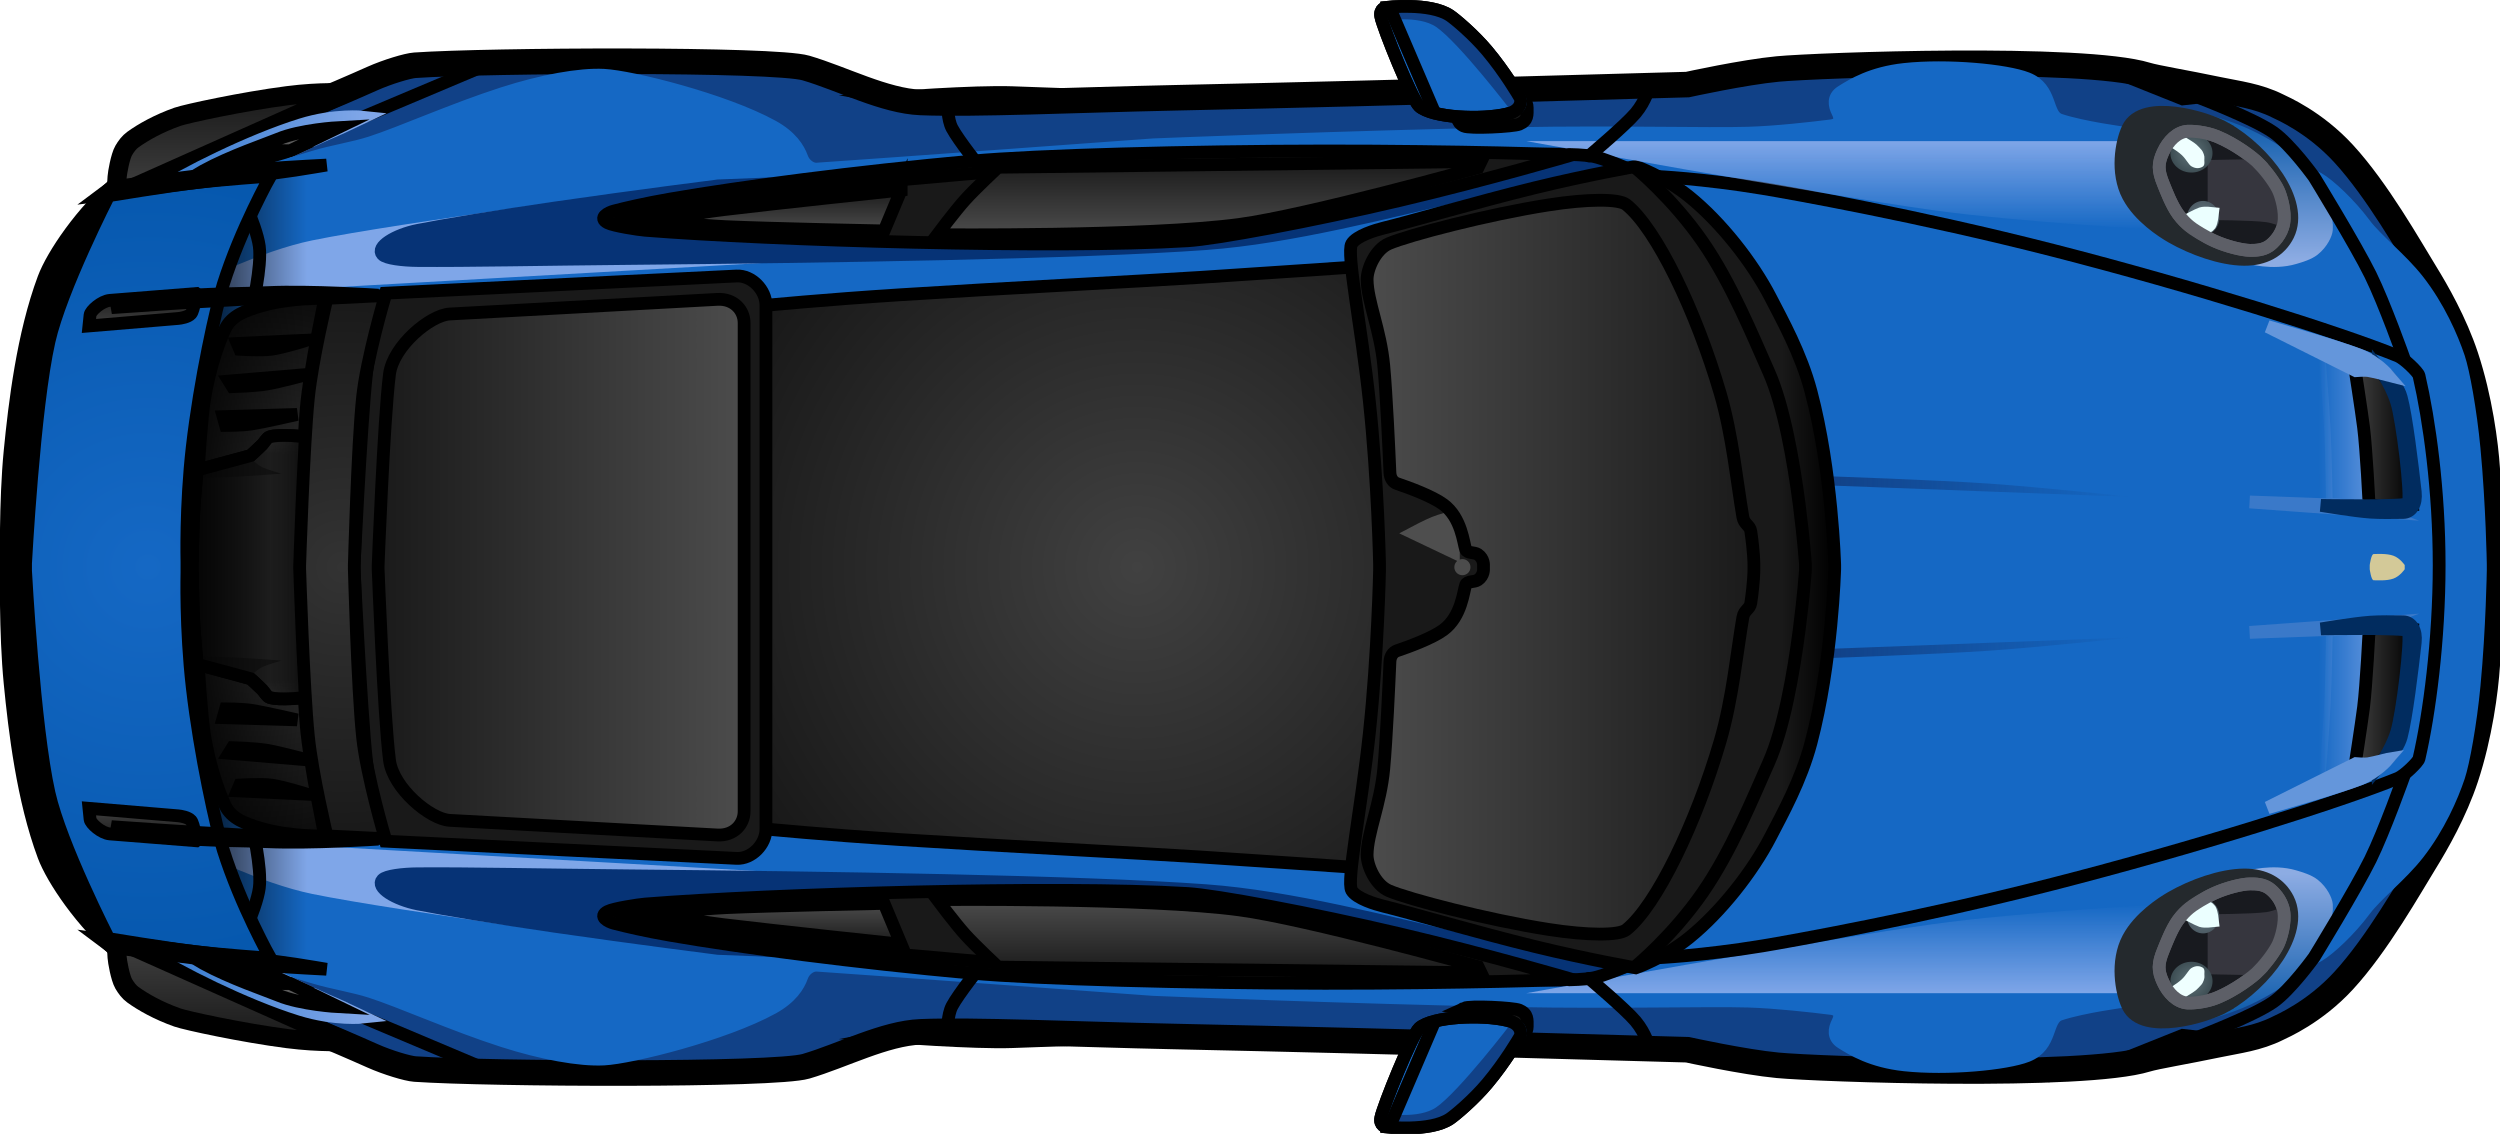 <svg version="1.1" xmlns="http://www.w3.org/2000/svg" xmlns:xlink="http://www.w3.org/1999/xlink" width="97.834" height="44.371" viewBox="0,0,97.834,44.371"><defs><linearGradient x1="200.074" y1="194.546" x2="200.074" y2="198.568" gradientUnits="userSpaceOnUse" id="color-1"><stop offset="0" stop-color="#414141"/><stop offset="1" stop-color="#191919"/></linearGradient><linearGradient x1="200.074" y1="165.454" x2="200.074" y2="161.432" gradientUnits="userSpaceOnUse" id="color-2"><stop offset="0" stop-color="#414141"/><stop offset="1" stop-color="#191919"/></linearGradient><linearGradient x1="230.78" y1="198.018" x2="230.78" y2="198.576" gradientUnits="userSpaceOnUse" id="color-3"><stop offset="0" stop-color="#414141"/><stop offset="1" stop-color="#191919"/></linearGradient><linearGradient x1="230.78" y1="161.424" x2="230.78" y2="161.982" gradientUnits="userSpaceOnUse" id="color-4"><stop offset="0" stop-color="#191919"/><stop offset="1" stop-color="#414141"/></linearGradient><linearGradient x1="205.255" y1="166.243" x2="193.955" y2="166.243" gradientUnits="userSpaceOnUse" id="color-5"><stop offset="0" stop-color="#7fa6e8"/><stop offset="1" stop-color="#1568c4"/></linearGradient><linearGradient x1="205.255" y1="166.243" x2="193.955" y2="166.243" gradientUnits="userSpaceOnUse" id="color-6"><stop offset="0" stop-color="#7fa6e8"/><stop offset="1" stop-color="#1568c4"/></linearGradient><linearGradient x1="201.669" y1="164.84" x2="198.744" y2="164.84" gradientUnits="userSpaceOnUse" id="color-7"><stop offset="0" stop-color="#ff0000"/><stop offset="1" stop-color="#730000"/></linearGradient><linearGradient x1="284.806" y1="174.684" x2="281.779" y2="174.684" gradientUnits="userSpaceOnUse" id="color-8"><stop offset="0" stop-color="#7fa6e8"/><stop offset="1" stop-color="#7fa6e8" stop-opacity="0"/></linearGradient><linearGradient x1="284.806" y1="174.684" x2="281.779" y2="174.684" gradientUnits="userSpaceOnUse" id="color-9"><stop offset="0" stop-color="#7fa6e8"/><stop offset="1" stop-color="#7fa6e8" stop-opacity="0"/></linearGradient><radialGradient cx="201.18" cy="180" r="10.518" gradientUnits="userSpaceOnUse" id="color-10"><stop offset="0" stop-color="#3f3f3f"/><stop offset="1" stop-color="#0d0d0d"/></radialGradient><linearGradient x1="203.833" y1="180" x2="198.561" y2="180" gradientUnits="userSpaceOnUse" id="color-11"><stop offset="0" stop-color="#323232"/><stop offset="1" stop-color="#191919"/></linearGradient><linearGradient x1="274.525" y1="176.849" x2="262.547" y2="176.849" gradientUnits="userSpaceOnUse" id="color-12"><stop offset="0" stop-color="#114187" stop-opacity="0"/><stop offset="1" stop-color="#114187"/></linearGradient><linearGradient x1="274.525" y1="183.151" x2="262.547" y2="183.151" gradientUnits="userSpaceOnUse" id="color-13"><stop offset="0" stop-color="#114187" stop-opacity="0"/><stop offset="1" stop-color="#114187"/></linearGradient><linearGradient x1="202.666" y1="174.24" x2="199.769" y2="174.24" gradientUnits="userSpaceOnUse" id="color-14"><stop offset="0" stop-color="#404040"/><stop offset="1" stop-color="#272727"/></linearGradient><linearGradient x1="205.255" y1="193.757" x2="193.955" y2="193.757" gradientUnits="userSpaceOnUse" id="color-15"><stop offset="0" stop-color="#7fa6e8"/><stop offset="1" stop-color="#1568c4"/></linearGradient><linearGradient x1="205.255" y1="193.757" x2="193.955" y2="193.757" gradientUnits="userSpaceOnUse" id="color-16"><stop offset="0" stop-color="#7fa6e8"/><stop offset="1" stop-color="#1568c4"/></linearGradient><linearGradient x1="203.057" y1="188.693" x2="200.323" y2="188.693" gradientUnits="userSpaceOnUse" id="color-17"><stop offset="0" stop-color="#404040"/><stop offset="1" stop-color="#272727"/></linearGradient><linearGradient x1="201.669" y1="195.16" x2="198.744" y2="195.16" gradientUnits="userSpaceOnUse" id="color-18"><stop offset="0" stop-color="#ff0000"/><stop offset="1" stop-color="#730000"/></linearGradient><radialGradient cx="235.536" cy="180" r="17.316" gradientUnits="userSpaceOnUse" id="color-19"><stop offset="0" stop-color="#414141"/><stop offset="1" stop-color="#191919"/></radialGradient><linearGradient x1="279.47" y1="197.593" x2="279.47" y2="191.997" gradientUnits="userSpaceOnUse" id="color-20"><stop offset="0" stop-color="#0d5bab"/><stop offset="1" stop-color="#8dace3"/></linearGradient><linearGradient x1="279.47" y1="197.593" x2="279.47" y2="191.997" gradientUnits="userSpaceOnUse" id="color-21"><stop offset="0" stop-color="#0d5bab"/><stop offset="1" stop-color="#8dace3"/></linearGradient><linearGradient x1="238.356" y1="195.874" x2="238.356" y2="193.004" gradientUnits="userSpaceOnUse" id="color-22"><stop offset="0" stop-color="#1a1a1a"/><stop offset="1" stop-color="#4c4c4c"/></linearGradient><linearGradient x1="221.468" y1="194.758" x2="221.468" y2="193.158" gradientUnits="userSpaceOnUse" id="color-23"><stop offset="0" stop-color="#1a1a1a"/><stop offset="1" stop-color="#4c4c4c"/></linearGradient><linearGradient x1="263.219" y1="196.673" x2="263.219" y2="193.201" gradientUnits="userSpaceOnUse" id="color-24"><stop offset="0" stop-color="#7fa6e8"/><stop offset="1" stop-color="#7fa6e8" stop-opacity="0"/></linearGradient><radialGradient cx="277.252" cy="193.661" r="0.634" gradientUnits="userSpaceOnUse" id="color-25"><stop offset="0" stop-color="#687a82"/><stop offset="1" stop-color="#4e5d66"/></radialGradient><radialGradient cx="276.798" cy="196.203" r="0.825" gradientUnits="userSpaceOnUse" id="color-26"><stop offset="0" stop-color="#61747a"/><stop offset="1" stop-color="#3c4c52"/></radialGradient><linearGradient x1="202.666" y1="185.76" x2="199.769" y2="185.76" gradientUnits="userSpaceOnUse" id="color-27"><stop offset="0" stop-color="#404040"/><stop offset="1" stop-color="#272727"/></linearGradient><linearGradient x1="203.057" y1="187.302" x2="199.997" y2="187.302" gradientUnits="userSpaceOnUse" id="color-28"><stop offset="0" stop-color="#404040"/><stop offset="1" stop-color="#272727"/></linearGradient><linearGradient x1="202.243" y1="184.393" x2="202.243" y2="185.137" gradientUnits="userSpaceOnUse" id="color-29"><stop offset="0" stop-color="#333333" stop-opacity="0"/><stop offset="1" stop-color="#333333"/></linearGradient><linearGradient x1="279.47" y1="168.004" x2="279.47" y2="162.407" gradientUnits="userSpaceOnUse" id="color-30"><stop offset="0" stop-color="#8dace3"/><stop offset="1" stop-color="#0d5bab"/></linearGradient><linearGradient x1="279.47" y1="168.004" x2="279.47" y2="162.407" gradientUnits="userSpaceOnUse" id="color-31"><stop offset="0" stop-color="#8dace3"/><stop offset="1" stop-color="#0d5bab"/></linearGradient><linearGradient x1="238.356" y1="166.996" x2="238.356" y2="164.126" gradientUnits="userSpaceOnUse" id="color-32"><stop offset="0" stop-color="#4c4c4c"/><stop offset="1" stop-color="#1a1a1a"/></linearGradient><linearGradient x1="221.468" y1="166.842" x2="221.468" y2="165.242" gradientUnits="userSpaceOnUse" id="color-33"><stop offset="0" stop-color="#4c4c4c"/><stop offset="1" stop-color="#1a1a1a"/></linearGradient><linearGradient x1="220.158" y1="180" x2="205.836" y2="180" gradientUnits="userSpaceOnUse" id="color-34"><stop offset="0" stop-color="#4c4c4c"/><stop offset="1" stop-color="#1a1a1a"/></linearGradient><linearGradient x1="262.78" y1="180" x2="260.78" y2="180" gradientUnits="userSpaceOnUse" id="color-35"><stop offset="0" stop-color="#000000"/><stop offset="1" stop-color="#000000" stop-opacity="0"/></linearGradient><linearGradient x1="263.219" y1="166.799" x2="263.219" y2="163.327" gradientUnits="userSpaceOnUse" id="color-36"><stop offset="0" stop-color="#7fa6e8" stop-opacity="0"/><stop offset="1" stop-color="#7fa6e8"/></linearGradient><radialGradient cx="277.252" cy="166.339" r="0.634" gradientUnits="userSpaceOnUse" id="color-37"><stop offset="0" stop-color="#687a82"/><stop offset="1" stop-color="#4e5d66"/></radialGradient><radialGradient cx="276.798" cy="163.797" r="0.825" gradientUnits="userSpaceOnUse" id="color-38"><stop offset="0" stop-color="#61747a"/><stop offset="1" stop-color="#3c4c52"/></radialGradient><linearGradient x1="203.057" y1="172.698" x2="199.997" y2="172.698" gradientUnits="userSpaceOnUse" id="color-39"><stop offset="0" stop-color="#404040"/><stop offset="1" stop-color="#272727"/></linearGradient><linearGradient x1="203.057" y1="171.307" x2="200.323" y2="171.307" gradientUnits="userSpaceOnUse" id="color-40"><stop offset="0" stop-color="#404040"/><stop offset="1" stop-color="#272727"/></linearGradient><linearGradient x1="202.243" y1="174.863" x2="202.243" y2="175.607" gradientUnits="userSpaceOnUse" id="color-41"><stop offset="0" stop-color="#333333"/><stop offset="1" stop-color="#333333" stop-opacity="0"/></linearGradient><linearGradient x1="203.565" y1="180" x2="201.56" y2="180" gradientUnits="userSpaceOnUse" id="color-42"><stop offset="0" stop-color="#000000"/><stop offset="1" stop-color="#000000" stop-opacity="0"/></linearGradient><linearGradient x1="285.444" y1="175.274" x2="283.166" y2="175.274" gradientUnits="userSpaceOnUse" id="color-43"><stop offset="0" stop-color="#000000"/><stop offset="1" stop-color="#414141"/></linearGradient><linearGradient x1="284.806" y1="185.316" x2="281.779" y2="185.316" gradientUnits="userSpaceOnUse" id="color-44"><stop offset="0" stop-color="#7fa6e8"/><stop offset="1" stop-color="#7fa6e8" stop-opacity="0"/></linearGradient><linearGradient x1="284.806" y1="185.316" x2="281.779" y2="185.316" gradientUnits="userSpaceOnUse" id="color-45"><stop offset="0" stop-color="#7fa6e8"/><stop offset="1" stop-color="#7fa6e8" stop-opacity="0"/></linearGradient><linearGradient x1="285.444" y1="184.726" x2="283.166" y2="184.726" gradientUnits="userSpaceOnUse" id="color-46"><stop offset="0" stop-color="#000000"/><stop offset="1" stop-color="#414141"/></linearGradient><radialGradient cx="204.44" cy="180" r="10.63" gradientUnits="userSpaceOnUse" id="color-47"><stop offset="0" stop-color="#333333"/><stop offset="1" stop-color="#191919"/></radialGradient><linearGradient x1="259.674" y1="180" x2="244.538" y2="180" gradientUnits="userSpaceOnUse" id="color-48"><stop offset="0" stop-color="#1a1a1a"/><stop offset="1" stop-color="#4c4c4c"/></linearGradient><linearGradient x1="203.053" y1="180" x2="197.714" y2="180" gradientUnits="userSpaceOnUse" id="color-49"><stop offset="0" stop-color="#000000" stop-opacity="0"/><stop offset="1" stop-color="#000000"/></linearGradient><radialGradient cx="196.83" cy="180" r="15.306" gradientUnits="userSpaceOnUse" id="color-50"><stop offset="0" stop-color="#1568c4"/><stop offset="1" stop-color="#0658ae"/></radialGradient><linearGradient x1="196.618" y1="169.292" x2="196.618" y2="170.562" gradientUnits="userSpaceOnUse" id="color-51"><stop offset="0" stop-color="#191919"/><stop offset="1" stop-color="#414141"/></linearGradient><linearGradient x1="196.618" y1="189.438" x2="196.618" y2="190.708" gradientUnits="userSpaceOnUse" id="color-52"><stop offset="0" stop-color="#414141"/><stop offset="1" stop-color="#191919"/></linearGradient><linearGradient x1="205.845" y1="190.459" x2="195.397" y2="190.459" gradientUnits="userSpaceOnUse" id="color-53"><stop offset="0" stop-color="#191919"/><stop offset="1" stop-color="#414141"/></linearGradient><linearGradient x1="205.845" y1="169.541" x2="195.397" y2="169.541" gradientUnits="userSpaceOnUse" id="color-54"><stop offset="0" stop-color="#191919"/><stop offset="1" stop-color="#414141"/></linearGradient><linearGradient x1="199.402" y1="194.564" x2="199.402" y2="195.736" gradientUnits="userSpaceOnUse" id="color-55"><stop offset="0" stop-color="#414141"/><stop offset="1" stop-color="#191919"/></linearGradient><linearGradient x1="199.402" y1="164.264" x2="199.402" y2="165.436" gradientUnits="userSpaceOnUse" id="color-56"><stop offset="0" stop-color="#191919"/><stop offset="1" stop-color="#414141"/></linearGradient></defs><g transform="translate(-191.038,-157.805)"><g data-paper-data="{&quot;isPaintingLayer&quot;:true}" fill-rule="nonzero" stroke-linejoin="miter" stroke-miterlimit="10" stroke-dasharray="" stroke-dashoffset="0" style="mix-blend-mode: normal"><path d="M191.538,180.008c0,0 -0.046,-2.581 0.144,-4.522c0.184,-1.874 0.501,-4.536 1.307,-6.702c0.321,-0.861 1.446,-2.55 2.837,-3.713c0.638,-0.534 1.579,-0.875 2.084,-1.121c1.438,-0.699 3.282,-1.247 4.861,-1.87c1.127,-0.445 2.133,-0.887 2.843,-1.203c0.59,-0.262 1.375,-0.498 1.663,-0.518c2.911,-0.2 14.072,-0.254 15.302,0.108c1.43,0.421 3.068,1.29 4.49,1.348c2.071,0.084 5.975,-0.097 9.913,-0.182c9.012,-0.195 20.092,-0.518 20.092,-0.518c0,0 2.203,-0.484 3.533,-0.61c1.565,-0.148 11.952,-0.522 14.436,0.238c0.38,0.116 1.525,0.301 2.812,0.571c0.757,0.159 1.528,0.244 2.314,0.636c0.176,0.088 1.439,0.623 2.58,1.864c1.325,1.44 2.578,3.669 3.205,4.687c0.431,0.699 1.141,1.937 1.576,3.252c0.546,1.652 0.779,3.425 0.841,4.404c0.126,1.963 0.126,5.722 0,7.685c-0.063,0.979 -0.295,2.752 -0.841,4.404c-0.435,1.315 -1.145,2.553 -1.576,3.252c-0.628,1.018 -1.88,3.247 -3.205,4.687c-1.142,1.241 -2.404,1.776 -2.58,1.864c-0.786,0.392 -1.558,0.478 -2.314,0.636c-1.287,0.27 -2.432,0.454 -2.812,0.571c-2.484,0.761 -12.871,0.387 -14.436,0.238c-1.33,-0.126 -3.533,-0.61 -3.533,-0.61c0,0 -11.08,-0.324 -20.092,-0.518c-3.938,-0.085 -7.842,-0.266 -9.913,-0.182c-1.422,0.058 -3.06,0.927 -4.49,1.348c-1.23,0.362 -12.391,0.308 -15.302,0.108c-0.288,-0.02 -1.073,-0.255 -1.663,-0.518c-0.711,-0.316 -1.717,-0.758 -2.843,-1.203c-1.579,-0.623 -3.422,-1.172 -4.861,-1.87c-0.505,-0.245 -1.446,-0.586 -2.084,-1.121c-1.39,-1.163 -2.516,-2.852 -2.837,-3.713c-0.807,-2.166 -1.124,-4.828 -1.307,-6.702c-0.19,-1.942 -0.144,-4.522 -0.144,-4.522z" data-paper-data="{&quot;index&quot;:null}" fill="#114187" stroke="#000000" stroke-width="1" stroke-linecap="round"/><path d="M205.297,197.639l4.718,1.99" data-paper-data="{&quot;index&quot;:null}" fill="none" stroke="#000000" stroke-width="0.5" stroke-linecap="round"/><path d="M205.297,162.361l4.718,-1.99" data-paper-data="{&quot;index&quot;:null}" fill="none" stroke="#000000" stroke-width="0.5" stroke-linecap="round"/><path d="M204.57,198.557c0,0 -0.976,0.061 -2.285,-0.107c-1.736,-0.223 -3.959,-0.704 -4.304,-0.826c-0.737,-0.26 -1.342,-0.601 -1.746,-0.894c-0.14,-0.101 -0.261,-0.26 -0.356,-0.424c-0.137,-0.237 -0.248,-0.885 -0.257,-1.029c-0.025,-0.385 -0.045,-0.731 -0.045,-0.731z" data-paper-data="{&quot;index&quot;:null}" fill="url(#color-1)" stroke="#000000" stroke-width="0.75" stroke-linecap="round"/><path d="M195.577,165.454c0,0 0.02,-0.347 0.045,-0.731c0.009,-0.144 0.12,-0.793 0.257,-1.029c0.095,-0.165 0.216,-0.323 0.356,-0.424c0.403,-0.292 1.009,-0.633 1.746,-0.894c0.345,-0.122 2.568,-0.602 4.304,-0.826c1.309,-0.169 2.285,-0.107 2.285,-0.107z" data-paper-data="{&quot;index&quot;:null}" fill="url(#color-2)" stroke="#000000" stroke-width="0.75" stroke-linecap="round"/><path d="M235.78,198.384c0,0 -3.375,0.118 -5.121,0.184c-1.489,0.056 -4.88,-0.203 -4.88,-0.203l1.858,-0.347z" data-paper-data="{&quot;index&quot;:null}" fill="url(#color-3)" stroke="#000000" stroke-width="0.5" stroke-linecap="round"/><path d="M227.638,161.982l-1.858,-0.347c0,0 3.391,-0.259 4.88,-0.203c1.745,0.066 5.121,0.184 5.121,0.184z" data-paper-data="{&quot;index&quot;:null}" fill="url(#color-4)" stroke="#000000" stroke-width="0.5" stroke-linecap="round"/><path d="M194.411,170.11c0,0 -0.311,-0.082 -0.42,-0.339c-0.087,-0.206 -0.004,-0.549 0.166,-0.865c0.669,-1.244 2.32,-3.128 3.045,-3.61c0.997,-0.664 3.611,-1.981 5.605,-2.604c1.351,-0.422 2.449,-0.302 2.449,-0.302l-0.873,0.412c0,0 -3.387,1.438 -4.942,2.577c-1.747,1.28 -5.03,4.731 -5.03,4.731z" data-paper-data="{&quot;index&quot;:null}" fill="url(#color-5)" stroke="url(#color-6)" stroke-width="0.5" stroke-linecap="round"/><path d="M202.399,163.703c0,0 -1.336,0.002 -1.779,0.175c-0.448,0.174 -2.632,1.484 -4.253,3.044c-1.509,1.452 -2.065,3.111 -2.065,3.111l-0.207,-0.177c0,0 0.513,-1.469 1.581,-2.686c1.191,-1.357 2.968,-2.485 3.324,-2.681c1.046,-0.575 2.523,-1.074 2.935,-1.246c0.875,-0.364 2.335,-0.445 2.335,-0.445z" data-paper-data="{&quot;index&quot;:null}" fill="#5a5a5a" stroke="#000000" stroke-width="0.5" stroke-linecap="round"/><path d="M198.521,165.17c0,0 1.665,-1.113 2.116,-1.304c0.508,-0.215 1.698,-0.14 1.698,-0.14l-0.62,0.28c0,0 -0.46,-0.068 -0.673,0.021c-0.517,0.215 -2.57,1.343 -2.57,1.343z" data-paper-data="{&quot;index&quot;:null}" fill="#999999" stroke="#000000" stroke-width="0.5" stroke-linecap="round"/><path d="M201.669,164.06c0,0 -0.983,0.523 -1.433,0.799c-0.432,0.266 -1.216,0.828 -1.216,0.828l-0.277,-0.442c0,0 1.82,-1.018 2.327,-1.22c0.236,-0.094 0.599,0.034 0.599,0.034z" data-paper-data="{&quot;index&quot;:null}" fill="url(#color-7)" stroke="#000000" stroke-width="0.5" stroke-linecap="round"/><path d="M192.531,179.899c0,0 0.062,-6.308 0.834,-8.804c0.362,-1.17 0.958,-2.914 1.782,-3.986c0.762,-0.992 1.768,-1.359 1.768,-1.359c0,0 3.193,-0.824 6.421,-1.804c0.71,-0.216 1.524,-0.336 2.209,-0.557c1.193,-0.385 3.232,-1.302 5.173,-1.926c1.532,-0.492 3.002,-0.761 3.95,-0.712c1.079,0.055 4.715,0.962 6.603,2c0.726,0.399 1.018,0.873 1.141,1.219c0.101,0.286 0.368,0.468 0.593,0.453c2.633,-0.178 13.165,-0.95 13.165,-0.95c0,0 7.484,-0.309 14.249,-0.44c3.71,-0.072 7.507,0.031 9.029,-0.016c1.111,-0.034 2.475,-0.189 3.244,-0.286c0.37,-0.047 0.396,-0.284 0.265,-0.54c-0.134,-0.263 -0.189,-0.582 0.14,-0.791c0.445,-0.283 1.195,-0.74 2.466,-0.877c1.684,-0.182 3.986,0.035 4.805,0.358c0.997,0.392 0.708,1.432 1.284,1.624c0.893,0.298 2.537,0.513 2.537,0.513c0,0 4.319,0.757 6.842,1.635c0.422,0.147 0.424,-0.029 0.724,0.143c0.429,0.246 1.236,1 1.81,1.772c0.468,0.63 1.427,1.36 2.097,2.217c0.815,1.043 1.327,2.224 1.59,3.007c0.186,0.553 0.464,2.075 0.606,3.572c0.211,2.227 0.248,4.526 0.248,4.526v0.219c0,0 -0.036,2.3 -0.248,4.526c-0.142,1.498 -0.421,3.02 -0.606,3.572c-0.263,0.784 -0.775,1.964 -1.59,3.007c-0.67,0.857 -1.629,1.587 -2.097,2.217c-0.574,0.773 -1.381,1.526 -1.81,1.772c-0.3,0.172 -0.303,-0.003 -0.724,0.143c-2.523,0.877 -6.842,1.635 -6.842,1.635c0,0 -1.644,0.215 -2.537,0.513c-0.575,0.192 -0.287,1.232 -1.284,1.624c-0.82,0.323 -3.122,0.539 -4.805,0.358c-1.27,-0.137 -2.021,-0.594 -2.466,-0.877c-0.329,-0.209 -0.274,-0.528 -0.14,-0.791c0.131,-0.256 0.105,-0.494 -0.265,-0.54c-0.769,-0.097 -2.133,-0.251 -3.244,-0.286c-1.521,-0.047 -5.319,0.056 -9.029,-0.016c-6.766,-0.131 -14.249,-0.44 -14.249,-0.44c0,0 -10.532,-0.772 -13.165,-0.95c-0.225,-0.015 -0.492,0.167 -0.593,0.453c-0.122,0.347 -0.415,0.82 -1.141,1.219c-1.888,1.038 -5.524,1.944 -6.603,2c-0.947,0.048 -2.418,-0.221 -3.95,-0.712c-1.941,-0.623 -3.98,-1.541 -5.173,-1.926c-0.686,-0.221 -1.499,-0.342 -2.209,-0.557c-3.228,-0.981 -6.421,-1.804 -6.421,-1.804c0,0 -1.006,-0.367 -1.768,-1.359c-0.823,-1.072 -1.42,-2.816 -1.782,-3.986c-0.772,-2.496 -0.834,-8.804 -0.834,-8.804z" data-paper-data="{&quot;index&quot;:null}" fill="#1568c4" stroke="#1568c4" stroke-width="0.5" stroke-linecap="round"/><path d="M282.072,177.516c0,0 -0.031,-1.924 -0.079,-2.898c-0.049,-0.99 -0.214,-2.994 -0.214,-2.994l1.53,0.358l1.497,4.134l-0.684,1.627z" data-paper-data="{&quot;index&quot;:null}" fill="url(#color-8)" stroke="url(#color-9)" stroke-width="0.5" stroke-linecap="round"/><path d="M202.775,179.617c0,0 0.074,4.652 0.25,6.622c0.141,1.572 0.726,4.278 0.726,4.278c0,0 -1.35,0.044 -2.504,-0.297c-0.608,-0.18 -1.153,-0.375 -1.399,-0.895c-0.307,-0.65 -0.745,-1.952 -0.886,-3.38c-0.268,-2.728 -0.354,-6.341 -0.354,-6.341v0.794c0,0 0.086,-3.614 0.354,-6.341c0.141,-1.429 0.579,-2.731 0.886,-3.38c0.246,-0.52 0.791,-0.715 1.399,-0.895c1.154,-0.341 2.504,-0.297 2.504,-0.297c0,0 -0.585,2.705 -0.726,4.278c-0.176,1.97 -0.25,6.622 -0.25,6.622" data-paper-data="{&quot;index&quot;:null}" fill="url(#color-10)" stroke="#000000" stroke-width="0.5" stroke-linecap="round"/><path d="M203.833,180.111l-0.825,4.991c0,0 -1.043,0.123 -1.419,-0.005c-0.118,-0.04 -0.183,-0.199 -0.297,-0.311c-0.218,-0.216 -0.454,-0.422 -0.454,-0.422l-2.083,-0.564c0,0 -0.117,-1.211 -0.145,-1.834c-0.029,-0.636 -0.048,-1.865 -0.048,-1.865v-0.203c0,0 0.019,-1.229 0.048,-1.865c0.029,-0.624 0.145,-1.834 0.145,-1.834l2.083,-0.564c0,0 0.236,-0.206 0.454,-0.422c0.114,-0.112 0.179,-0.271 0.297,-0.311c0.376,-0.128 1.419,-0.005 1.419,-0.005l0.825,4.991z" data-paper-data="{&quot;index&quot;:null}" fill="url(#color-11)" stroke="#000000" stroke-width="0.5" stroke-linecap="round"/><path d="M262.58,176.442c0,0 4.268,0.149 6.283,0.287c1.966,0.134 5.663,0.527 5.663,0.527l-11.978,-0.456z" data-paper-data="{&quot;index&quot;:null}" fill="url(#color-12)" stroke="none" stroke-width="0" stroke-linecap="round"/><path d="M262.547,183.2l11.978,-0.456c0,0 -3.697,0.393 -5.663,0.527c-2.015,0.137 -6.283,0.287 -6.283,0.287z" data-paper-data="{&quot;index&quot;:null}" fill="url(#color-13)" stroke="none" stroke-width="0" stroke-linecap="round"/><path d="M199.769,174.11l2.897,-0.087c0,0 -1.273,0.294 -1.788,0.374c-0.368,0.057 -1.011,0.06 -1.011,0.06z" data-paper-data="{&quot;index&quot;:null}" fill="url(#color-14)" stroke="#000000" stroke-width="0.5" stroke-linecap="round"/><path d="M194.411,189.89c0,0 3.284,3.451 5.03,4.731c1.555,1.14 4.942,2.577 4.942,2.577l0.873,0.412c0,0 -1.098,0.12 -2.449,-0.302c-1.995,-0.623 -4.608,-1.94 -5.605,-2.604c-0.724,-0.482 -2.375,-2.366 -3.045,-3.61c-0.17,-0.317 -0.253,-0.659 -0.166,-0.865c0.109,-0.257 0.42,-0.339 0.42,-0.339z" data-paper-data="{&quot;index&quot;:null}" fill="url(#color-15)" stroke="url(#color-16)" stroke-width="0.5" stroke-linecap="round"/><path d="M204.271,197.202c0,0 -1.461,-0.081 -2.335,-0.445c-0.412,-0.171 -1.889,-0.671 -2.935,-1.246c-0.356,-0.195 -2.132,-1.324 -3.324,-2.681c-1.068,-1.217 -1.581,-2.686 -1.581,-2.686l0.207,-0.177c0,0 0.556,1.658 2.065,3.111c1.621,1.56 3.806,2.869 4.253,3.044c0.443,0.173 1.779,0.175 1.779,0.175z" data-paper-data="{&quot;index&quot;:null}" fill="#5a5a5a" stroke="#000000" stroke-width="0.5" stroke-linecap="round"/><path d="M200.42,188.527c0,0 0.818,-0.056 1.237,0.001c0.457,0.062 1.4,0.357 1.4,0.357l-2.734,-0.13z" data-paper-data="{&quot;index&quot;:null}" fill="url(#color-17)" stroke="#000000" stroke-width="0.5" stroke-linecap="round"/><path d="M198.472,194.63c0,0 2.053,1.128 2.57,1.343c0.214,0.089 0.673,0.021 0.673,0.021l0.62,0.28c0,0 -1.19,0.075 -1.698,-0.14c-0.451,-0.191 -2.116,-1.304 -2.116,-1.304z" data-paper-data="{&quot;index&quot;:null}" fill="#999999" stroke="#000000" stroke-width="0.5" stroke-linecap="round"/><path d="M201.669,195.94c0,0 -0.363,0.128 -0.599,0.034c-0.507,-0.202 -2.327,-1.22 -2.327,-1.22l0.277,-0.442c0,0 0.784,0.563 1.216,0.828c0.45,0.277 1.433,0.799 1.433,0.799z" data-paper-data="{&quot;index&quot;:null}" fill="url(#color-18)" stroke="#000000" stroke-width="0.5" stroke-linecap="round"/><path d="M200.502,175.716c0.172,-0.032 0.335,0.008 0.335,0.008c0,0 0.225,0.242 0.439,0.351c0.186,0.095 0.772,0.267 0.772,0.267c0,0 -1.227,0.093 -1.799,0.121c-0.521,0.026 -1.443,0.041 -1.443,0.041l0.023,-0.313c0,0 1.514,-0.447 1.672,-0.477z" data-paper-data="{&quot;index&quot;:null}" fill="#191919" stroke="none" stroke-width="0" stroke-linecap="round"/><path d="M217.002,194.602c0,0 -10.392,-1.381 -13.7,-2.06c-1.961,-0.402 -4.423,-1.638 -4.423,-1.638c0,0 3.895,0.222 6.573,0.375c4.209,0.24 16.342,0.927 16.342,0.927z" data-paper-data="{&quot;index&quot;:null}" fill="#7fa6e8" stroke="#7fa6e8" stroke-width="0.5" stroke-linecap="round"/><path d="M252.1,196.175c-4.196,-0.107 -32.96,-1.255 -32.96,-1.255c0,0 -3.247,-0.41 -6.404,-0.868c-2.201,-0.319 -4.358,-0.677 -5.341,-0.872c-0.894,-0.178 -1.663,-0.657 -1.388,-0.948c0.142,-0.15 0.796,-0.228 1.363,-0.233c1.921,-0.017 4.933,0.048 8.275,0.08c7.765,0.074 17.693,0.225 22.588,0.582c3.307,0.241 7.208,1.268 10.42,2.013c3.048,0.708 5.496,1.142 5.496,1.142c0,0 -1.067,0.384 -2.049,0.359z" data-paper-data="{&quot;index&quot;:null}" fill="#063376" stroke="#063376" stroke-width="0.5" stroke-linecap="round"/><path d="M221.794,167.794c0,0 -12.132,0.687 -16.342,0.927c-2.678,0.153 -6.573,0.375 -6.573,0.375c0,0 2.463,-1.236 4.423,-1.638c3.308,-0.679 13.7,-2.06 13.7,-2.06z" data-paper-data="{&quot;index&quot;:null}" fill="#7fa6e8" stroke="#7fa6e8" stroke-width="0.5" stroke-linecap="round"/><path d="M200.896,190.113c0,0 0.395,1.647 0.289,2.443c-0.116,0.866 -0.958,2.56 -0.958,2.56" data-paper-data="{&quot;index&quot;:null}" fill="none" stroke="#000000" stroke-width="0.5" stroke-linecap="round"/><path d="M252.575,196.137c0,0 -4.498,0.153 -9.692,0.149c-5.303,-0.005 -11.329,-0.17 -13.814,-0.397c-4.581,-0.418 -9.059,-1.008 -11.793,-1.482c-1.004,-0.174 -1.762,-0.354 -2.219,-0.473c-0.205,-0.054 -0.632,-0.262 -0.236,-0.462c0.233,-0.118 1.194,-0.267 1.465,-0.289c4.944,-0.394 16.11,-0.726 21.23,-0.411c1.093,0.067 4.813,0.754 8.309,1.579c3.487,0.823 6.75,1.785 6.75,1.785z" data-paper-data="{&quot;index&quot;:null}" fill="#191919" stroke="#000000" stroke-width="0.5" stroke-linecap="round"/><path d="M254.149,164.183c0,0 -2.448,0.434 -5.496,1.142c-3.212,0.746 -7.112,1.773 -10.42,2.013c-4.895,0.356 -14.823,0.507 -22.588,0.582c-3.342,0.032 -6.354,0.097 -8.275,0.08c-0.567,-0.005 -1.221,-0.083 -1.363,-0.233c-0.275,-0.29 0.494,-0.77 1.388,-0.948c0.983,-0.195 3.14,-0.553 5.341,-0.872c3.157,-0.458 6.404,-0.868 6.404,-0.868c0,0 28.765,-1.148 32.96,-1.255c0.982,-0.025 2.049,0.359 2.049,0.359z" data-paper-data="{&quot;index&quot;:null}" fill="#063376" stroke="#063376" stroke-width="0.5" stroke-linecap="round"/><path d="M200.227,164.883c0,0 0.842,1.694 0.958,2.56c0.106,0.796 -0.289,2.443 -0.289,2.443" data-paper-data="{&quot;index&quot;:null}" fill="none" stroke="#000000" stroke-width="0.5" stroke-linecap="round"/><path d="M252.853,179.912l-9.031,11.82c0,0 -3.308,-0.228 -5.812,-0.391c-2.411,-0.157 -7.711,-0.422 -11.752,-0.681c-2.992,-0.192 -5.277,-0.416 -5.277,-0.416l-2.761,-10.158v-0.171l2.761,-10.158c0,0 2.285,-0.224 5.277,-0.416c4.041,-0.26 9.341,-0.524 11.752,-0.681c2.504,-0.163 5.812,-0.391 5.812,-0.391l9.031,11.82z" data-paper-data="{&quot;index&quot;:null}" fill="url(#color-19)" stroke="#000000" stroke-width="0.5" stroke-linecap="round"/><path d="M252.575,163.863c0,0 -3.263,0.962 -6.75,1.785c-3.495,0.825 -7.216,1.512 -8.309,1.579c-5.12,0.316 -16.286,-0.017 -21.23,-0.411c-0.271,-0.022 -1.232,-0.171 -1.465,-0.289c-0.396,-0.2 0.031,-0.408 0.236,-0.462c0.457,-0.12 1.215,-0.299 2.219,-0.473c2.735,-0.474 7.213,-1.065 11.793,-1.482c2.485,-0.227 8.511,-0.392 13.814,-0.397c5.194,-0.005 9.692,0.149 9.692,0.149z" data-paper-data="{&quot;index&quot;:null}" fill="#191919" stroke="#000000" stroke-width="0.5" stroke-linecap="round"/><path d="M279.028,192.125c0,0 0.94,-0.275 1.803,-0.019c0.231,0.069 0.55,0.163 0.75,0.321c0.329,0.261 0.485,0.622 0.498,0.782c0.073,0.922 -0.847,2.159 -1.327,2.586c-0.427,0.38 -1.228,0.888 -2.049,1.227c-0.922,0.381 -1.845,0.571 -1.845,0.571z" data-paper-data="{&quot;index&quot;:null}" fill="url(#color-20)" stroke="url(#color-21)" stroke-width="0.5" stroke-linecap="round"/><path d="M248.995,195.874l-18.897,-0.223c0,0 -0.888,-0.828 -1.289,-1.273c-0.393,-0.436 -1.092,-1.368 -1.092,-1.368c0,0 8.216,-0.083 11.82,0.402c2.675,0.36 9.342,2.221 9.342,2.221z" data-paper-data="{&quot;index&quot;:null}" fill="url(#color-22)" stroke="#000000" stroke-width="0.5" stroke-linecap="round"/><path d="M226.304,194.758c0,0 -5.131,-0.543 -6.917,-0.763c-1.159,-0.143 -2.755,-0.427 -2.755,-0.427c0,0 1.683,-0.191 2.828,-0.244c1.66,-0.075 6.174,-0.166 6.174,-0.166z" data-paper-data="{&quot;index&quot;:null}" fill="url(#color-23)" stroke="#000000" stroke-width="0.5" stroke-linecap="round"/><path d="M229.8,195.465c0,0 -1.693,-0.139 -3.728,-0.324c-1.761,-0.16 -3.94,-0.414 -5.682,-0.658c-0.538,-0.075 -1.997,-0.167 -3.134,-0.397c-1.225,-0.247 -2.113,-0.63 -2.113,-0.63" data-paper-data="{&quot;index&quot;:null}" fill="none" stroke="#000000" stroke-width="0.5" stroke-linecap="round"/><path d="M221.012,179.994c0,0 0,8.518 0,10.26c0,0.595 -0.554,1.171 -1.148,1.142c-2.055,-0.101 -13.747,-0.673 -13.747,-0.673c0,0 -0.584,-1.765 -0.733,-3.107c-0.231,-2.077 -0.517,-8.142 -0.517,-8.142v1.054c0,0 0.286,-6.066 0.517,-8.142c0.149,-1.342 0.733,-3.107 0.733,-3.107c0,0 11.692,-0.572 13.747,-0.673c0.594,-0.029 1.148,0.546 1.148,1.142c0,1.742 0,10.26 0,10.26z" data-paper-data="{&quot;index&quot;:null}" fill="#191919" stroke="#000000" stroke-width="0.5" stroke-linecap="round"/><path d="M250.764,196.673c0,0 11.349,-2.066 15.883,-2.698c3.496,-0.487 9.028,-0.774 9.028,-0.774l-1.389,3.472h-23.523z" data-paper-data="{&quot;index&quot;:null}" fill="url(#color-24)" stroke="none" stroke-width="0" stroke-linecap="round"/><path d="M248.322,197.262c0.238,-0.111 1.946,-0.023 2.174,0.073c0.344,0.145 0.308,0.38 0.308,0.644c0,0.44 -0.619,0.797 -1.383,0.797c-0.764,0 -1.383,-0.357 -1.383,-0.797c0,-0.25 -0.028,-0.571 0.285,-0.717z" data-paper-data="{&quot;index&quot;:null}" fill="#191919" stroke="#000000" stroke-width="0.5" stroke-linecap="butt"/><g data-paper-data="{&quot;index&quot;:null}" stroke-width="0.5" stroke-linecap="round"><path d="M245.275,201.906c0,0 -0.263,-0.051 -0.2,-0.36c0.095,-0.466 1.22,-3.252 1.502,-3.505c0.51,-0.457 2.435,-0.544 3.433,-0.307c0.577,0.137 0.572,0.53 0.511,0.638c-0.047,0.084 -0.584,1.003 -1.288,1.841c-0.539,0.642 -1.252,1.237 -1.455,1.374c-0.777,0.524 -2.503,0.32 -2.503,0.32z" fill="#1568c4" stroke="#000000"/><path d="M250.409,197.963c0,0 0.248,0.178 0.048,0.451c-0.211,0.288 -0.59,1.034 -1.169,1.706c-0.663,0.768 -1.52,1.451 -1.52,1.451c0,0 -0.385,0.214 -0.858,0.276c-0.611,0.079 -1.369,0.011 -1.635,0.015c-0.228,0.003 -0.186,-0.253 -0.186,-0.253c0,0 1.472,0.299 2.294,-0.264c0.936,-0.642 3.025,-3.382 3.025,-3.382z" fill="#114187" stroke="#114187"/><path d="M245.461,201.794l1.705,-3.978" fill="none" stroke="#000000"/></g><path d="M278.086,197.05c-0.779,0.449 -3.168,1.116 -3.661,0.067c-0.243,-0.517 -0.448,-1.666 0.013,-2.534c0.414,-0.78 1.291,-1.344 1.636,-1.543c0.803,-0.463 1.911,-0.862 2.781,-0.869c0.764,-0.006 1.325,0.31 1.607,0.879c0.604,1.217 -0.868,3.13 -2.376,4z" data-paper-data="{&quot;index&quot;:null}" fill="#24292d" stroke="#24292d" stroke-width="0.75" stroke-linecap="butt"/><path d="M279.436,195.792c-0.246,0.253 -0.944,0.774 -1.643,1.06c-0.458,0.188 -0.985,0.215 -1.146,0.205c-0.407,-0.025 -0.757,-0.371 -0.962,-0.816c-0.205,-0.445 -0.207,-0.717 0.013,-1.25c0.089,-0.216 0.313,-0.819 0.578,-1.182c0.307,-0.419 0.653,-0.587 0.653,-0.587c0,0 0.338,-0.267 0.78,-0.465c0.476,-0.213 1.067,-0.358 1.374,-0.362c0.242,-0.004 0.519,0.01 0.756,0.174c0.157,0.109 0.493,0.433 0.57,0.892c0.077,0.459 -0.104,1.053 -0.213,1.29c-0.107,0.234 -0.412,0.681 -0.761,1.039z" data-paper-data="{&quot;index&quot;:null}" fill="#181a1f" stroke="#5d5f67" stroke-width="0.5" stroke-linecap="round"/><path d="M279.728,193.5c0.282,-0.042 0.647,-0.2 0.647,-0.2c0,0 0.099,1.075 -0.168,1.524c-0.126,0.212 -0.512,0.693 -0.826,0.919c-0.33,0.237 -0.585,0.214 -0.585,0.214l-1.364,-0.026v-2.348c0,0 1.765,-0.005 2.296,-0.084z" data-paper-data="{&quot;index&quot;:null}" fill="#36363e" stroke="none" stroke-width="0" stroke-linecap="round"/><path d="M276.916,193.135c0.108,-0.091 0.188,-0.145 0.336,-0.145c0.35,0 0.634,0.3 0.634,0.671c0,0.371 -0.284,0.671 -0.634,0.671c-0.35,0 -0.634,-0.3 -0.634,-0.671c0,-0.213 0.151,-0.403 0.298,-0.526z" data-paper-data="{&quot;index&quot;:null}" fill="url(#color-25)" stroke="none" stroke-width="0" stroke-linecap="butt"/><path d="M277.044,193.171c0,0 0.401,0.115 0.475,0.231c0.069,0.107 0.104,0.44 0.104,0.44c0,0 -0.318,0.036 -0.437,-0.004c-0.152,-0.052 -0.568,-0.279 -0.568,-0.279z" data-paper-data="{&quot;index&quot;:null}" fill="#ebffff" stroke="#ebffff" stroke-width="0.5" stroke-linecap="round"/><path d="M276.798,195.442c0.456,0 0.825,0.341 0.825,0.761c0,0.42 -0.37,0.761 -0.825,0.761c-0.456,0 -0.825,-0.341 -0.825,-0.761c0,-0.42 0.37,-0.761 0.825,-0.761z" data-paper-data="{&quot;index&quot;:null}" fill="url(#color-26)" stroke="none" stroke-width="0" stroke-linecap="butt"/><path d="M276.666,196.758c0,0 -0.195,0.161 -0.316,0.121c-0.139,-0.046 -0.473,-0.379 -0.473,-0.379c0,0 0.309,-0.159 0.54,-0.37c0.177,-0.162 0.269,-0.375 0.377,-0.441c0.188,-0.114 0.34,-0.081 0.447,-0.015c0.106,0.066 0.047,0.241 0.065,0.332c0.012,0.063 -0.038,0.241 -0.12,0.333c-0.065,0.073 -0.138,0.151 -0.191,0.197c-0.101,0.089 -0.327,0.222 -0.327,0.222z" data-paper-data="{&quot;index&quot;:null}" fill="#efffff" stroke="none" stroke-width="0" stroke-linecap="round"/><path d="M279.436,195.792c-0.246,0.253 -0.944,0.774 -1.643,1.06c-0.458,0.188 -0.985,0.215 -1.146,0.205c-0.407,-0.025 -0.757,-0.371 -0.962,-0.816c-0.205,-0.445 -0.207,-0.717 0.013,-1.25c0.089,-0.216 0.313,-0.819 0.578,-1.182c0.307,-0.419 0.634,-0.608 0.634,-0.608c0,0 0.357,-0.247 0.798,-0.444c0.476,-0.213 1.067,-0.358 1.374,-0.362c0.242,-0.004 0.519,0.01 0.756,0.174c0.157,0.109 0.493,0.433 0.57,0.892c0.077,0.459 -0.104,1.053 -0.213,1.29c-0.107,0.234 -0.412,0.681 -0.761,1.039z" data-paper-data="{&quot;index&quot;:null}" fill="none" stroke="#5d5f67" stroke-width="0.5" stroke-linecap="round"/><path d="M285.119,188.157c0,0 -0.768,2.163 -1.318,3.282c-0.576,1.17 -2.201,3.823 -2.201,3.823c0,0 -0.928,1.29 -1.608,1.761c-0.784,0.543 -2.902,1.35 -2.902,1.35" data-paper-data="{&quot;index&quot;:null}" fill="none" stroke="#000000" stroke-width="0.5" stroke-linecap="round"/><path d="M198.829,183.807l-0.023,-0.313c0,0 0.923,0.016 1.443,0.041c0.572,0.028 1.799,0.121 1.799,0.121c0,0 -0.586,0.172 -0.772,0.267c-0.214,0.109 -0.439,0.351 -0.439,0.351c0,0 -0.163,0.041 -0.335,0.008c-0.158,-0.03 -1.672,-0.477 -1.672,-0.477z" data-paper-data="{&quot;index&quot;:null}" fill="#191919" stroke="none" stroke-width="0" stroke-linecap="round"/><path d="M199.867,185.543c0,0 0.643,0.003 1.011,0.06c0.515,0.08 1.788,0.374 1.788,0.374l-2.897,-0.087z" data-paper-data="{&quot;index&quot;:null}" fill="url(#color-27)" stroke="#000000" stroke-width="0.5" stroke-linecap="round"/><path d="M200.135,187.062c0,0 0.871,0.027 1.326,0.101c0.512,0.084 1.596,0.378 1.596,0.378l-3.06,-0.258z" data-paper-data="{&quot;index&quot;:null}" fill="url(#color-28)" stroke="#000000" stroke-width="0.5" stroke-linecap="round"/><path d="M201.137,184.556c0,0 0.579,-0.081 0.869,-0.107c0.315,-0.028 0.954,-0.055 0.954,-0.055l0.391,0.716c0,0 -1.318,0.077 -1.727,-0.025c-0.273,-0.068 -0.486,-0.528 -0.486,-0.528z" data-paper-data="{&quot;index&quot;:null}" fill="url(#color-29)" stroke="none" stroke-width="0" stroke-linecap="round"/><path d="M228.126,198.13c0,0 -0.021,-0.594 0.17,-0.956c0.251,-0.475 1.132,-1.574 1.132,-1.574" data-paper-data="{&quot;index&quot;:null}" fill="none" stroke="#000000" stroke-width="0.5" stroke-linecap="round"/><path d="M247.161,181.729c-0.275,-0.111 -0.81,-0.395 -0.81,-0.395l1.562,-0.744v1.376c0,0 -0.511,-0.14 -0.752,-0.237z" data-paper-data="{&quot;index&quot;:null}" fill="none" stroke="#ff0000" stroke-width="0.5" stroke-linecap="round"/><path d="M276.858,162.407c0,0 0.923,0.191 1.845,0.571c0.82,0.339 1.622,0.847 2.049,1.227c0.48,0.427 1.4,1.664 1.327,2.586c-0.013,0.16 -0.169,0.521 -0.498,0.782c-0.2,0.159 -0.519,0.253 -0.75,0.321c-0.862,0.256 -1.803,-0.019 -1.803,-0.019z" data-paper-data="{&quot;index&quot;:null}" fill="url(#color-30)" stroke="url(#color-31)" stroke-width="0.5" stroke-linecap="round"/><path d="M248.879,164.367c0,0 -6.667,1.861 -9.342,2.221c-3.605,0.485 -11.82,0.402 -11.82,0.402c0,0 0.699,-0.933 1.092,-1.368c0.401,-0.445 1.289,-1.273 1.289,-1.273l18.897,-0.223z" data-paper-data="{&quot;index&quot;:null}" fill="url(#color-32)" stroke="#000000" stroke-width="0.5" stroke-linecap="round"/><path d="M226.304,165.242l-0.67,1.6c0,0 -4.514,-0.09 -6.174,-0.166c-1.145,-0.052 -2.828,-0.244 -2.828,-0.244c0,0 1.596,-0.285 2.755,-0.427c1.786,-0.22 6.917,-0.763 6.917,-0.763z" data-paper-data="{&quot;index&quot;:null}" fill="url(#color-33)" stroke="#000000" stroke-width="0.5" stroke-linecap="round"/><path d="M215.144,166.544c0,0 0.888,-0.383 2.113,-0.63c1.137,-0.229 2.596,-0.321 3.134,-0.397c1.742,-0.244 3.921,-0.498 5.682,-0.658c2.035,-0.185 3.728,-0.324 3.728,-0.324" data-paper-data="{&quot;index&quot;:null}" fill="none" stroke="#000000" stroke-width="0.5" stroke-linecap="round"/><path d="M255.83,164.709c0,0 1.804,0.076 4.192,0.471c1.052,0.174 6.108,1.076 11.348,2.418c5.499,1.408 11.252,3.222 13.494,4.134c0.266,0.108 0.808,0.642 0.837,0.77c0.406,1.75 0.79,4.509 0.79,7.425c0,2.916 -0.384,5.82 -0.79,7.57c-0.03,0.128 -0.571,0.662 -0.837,0.77c-2.242,0.912 -7.995,2.726 -13.494,4.134c-5.24,1.342 -10.297,2.244 -11.348,2.418c-2.388,0.394 -4.192,0.471 -4.192,0.471" data-paper-data="{&quot;index&quot;:null}" fill="none" stroke="#000000" stroke-width="0.5" stroke-linecap="round"/><path d="M220.158,179.992c0,0 0,8.025 0,9.57c0,0.493 -0.397,0.955 -1.046,0.919c-2.518,-0.138 -8.83,-0.483 -10.475,-0.573c-0.762,-0.042 -2.218,-1.254 -2.357,-2.354c-0.228,-1.798 -0.444,-7.496 -0.444,-7.496v-0.115c0,0 0.217,-5.698 0.444,-7.496c0.139,-1.1 1.595,-2.313 2.357,-2.354c1.645,-0.09 7.957,-0.435 10.475,-0.573c0.649,-0.035 1.046,0.426 1.046,0.919c0,1.545 0,9.57 0,9.57z" data-paper-data="{&quot;index&quot;:null}" fill="url(#color-34)" stroke="#000000" stroke-width="0.5" stroke-linecap="round"/><path d="M262.836,180.085c0,0 -0.099,3.664 -0.926,6.786c-0.394,1.489 -1.133,2.807 -1.577,3.668c-0.714,1.388 -1.957,2.962 -3.191,3.96c-0.996,0.805 -2.091,1.182 -2.091,1.182c0,0 -1.86,-0.325 -3.95,-0.836c-2.279,-0.557 -4.845,-1.315 -5.929,-1.58c-0.288,-0.07 -1.051,-0.295 -1.238,-0.615c-0.212,-0.363 0.377,-3.203 0.693,-6.17c0.332,-3.117 0.398,-6.358 0.398,-6.358v-0.245c0,0 -0.066,-3.241 -0.398,-6.358c-0.316,-2.967 -0.906,-5.807 -0.693,-6.17c0.187,-0.32 0.951,-0.544 1.238,-0.615c1.084,-0.265 3.65,-1.022 5.929,-1.58c2.09,-0.511 3.95,-0.836 3.95,-0.836c0,0 1.094,0.377 2.091,1.182c1.234,0.997 2.477,2.572 3.191,3.96c0.443,0.862 1.182,2.179 1.577,3.668c0.827,3.122 0.926,6.786 0.926,6.786z" data-paper-data="{&quot;index&quot;:null}" fill="#191919" stroke="#000000" stroke-width="0.5" stroke-linecap="round"/><path d="M255.052,164.384c0,0 1.434,1.175 2.616,2.881c1.125,1.623 1.986,3.746 2.585,5.086c0.59,1.32 0.975,3.508 1.196,5.206c0.168,1.287 0.243,2.32 0.243,2.32v0.245c0,0 -0.075,1.033 -0.243,2.32c-0.222,1.698 -0.606,3.886 -1.196,5.206c-0.599,1.34 -1.46,3.463 -2.585,5.086c-1.182,1.706 -2.616,2.881 -2.616,2.881" data-paper-data="{&quot;index&quot;:null}" fill="none" stroke="#000000" stroke-width="0.5" stroke-linecap="round"/><path d="M262.78,179.602c0,0 -0.164,3.814 -0.523,5.49c-0.185,0.862 -0.472,1.945 -0.814,2.898c-0.319,0.887 -0.662,1.638 -0.662,1.638v-9.57v-0.115v-9.57c0,0 0.344,0.751 0.662,1.638c0.342,0.952 0.63,2.035 0.814,2.898c0.359,1.676 0.523,5.49 0.523,5.49z" data-paper-data="{&quot;index&quot;:null}" fill="url(#color-35)" stroke="none" stroke-width="0.5" stroke-linecap="round"/><path d="M250.764,163.327h23.523l1.389,3.472c0,0 -5.532,-0.286 -9.028,-0.774c-4.534,-0.632 -15.883,-2.698 -15.883,-2.698z" data-paper-data="{&quot;index&quot;:null}" fill="url(#color-36)" stroke="none" stroke-width="0" stroke-linecap="round"/><path d="M248.037,162.021c0,-0.44 0.619,-0.797 1.383,-0.797c0.764,0 1.383,0.357 1.383,0.797c0,0.265 0.037,0.499 -0.308,0.644c-0.229,0.096 -1.936,0.184 -2.174,0.073c-0.313,-0.146 -0.285,-0.467 -0.285,-0.717z" data-paper-data="{&quot;index&quot;:null}" fill="#191919" stroke="#000000" stroke-width="0.5" stroke-linecap="butt"/><g data-paper-data="{&quot;index&quot;:null}" stroke-width="0.5" stroke-linecap="round"><path d="M245.275,158.094c0,0 1.725,-0.204 2.503,0.32c0.203,0.137 0.916,0.732 1.455,1.374c0.703,0.838 1.24,1.757 1.288,1.841c0.061,0.109 0.066,0.502 -0.511,0.638c-0.999,0.237 -2.923,0.15 -3.433,-0.307c-0.282,-0.253 -1.407,-3.039 -1.502,-3.505c-0.063,-0.31 0.2,-0.36 0.2,-0.36z" fill="#1568c4" stroke="#000000"/><path d="M250.409,162.037c0,0 -2.089,-2.74 -3.025,-3.382c-0.822,-0.563 -2.294,-0.264 -2.294,-0.264c0,0 -0.042,-0.257 0.186,-0.253c0.266,0.004 1.024,-0.065 1.635,0.015c0.473,0.062 0.858,0.276 0.858,0.276c0,0 0.857,0.683 1.52,1.451c0.58,0.672 0.959,1.418 1.169,1.706c0.2,0.273 -0.048,0.451 -0.048,0.451z" fill="#114187" stroke="#114187"/><path d="M247.167,162.183l-1.705,-3.978" fill="none" stroke="#000000"/></g><path d="M278.086,162.95c1.508,0.87 2.98,2.783 2.376,4c-0.282,0.569 -0.843,0.885 -1.607,0.879c-0.87,-0.007 -1.978,-0.406 -2.781,-0.869c-0.345,-0.199 -1.222,-0.763 -1.636,-1.543c-0.46,-0.868 -0.256,-2.017 -0.013,-2.534c0.493,-1.049 2.882,-0.382 3.661,0.067z" data-paper-data="{&quot;index&quot;:null}" fill="#24292d" stroke="#24292d" stroke-width="0.75" stroke-linecap="butt"/><path d="M279.436,164.208c0.349,0.358 0.654,0.806 0.761,1.039c0.109,0.237 0.29,0.831 0.213,1.29c-0.077,0.459 -0.413,0.783 -0.57,0.892c-0.237,0.164 -0.514,0.178 -0.756,0.174c-0.307,-0.005 -0.898,-0.149 -1.374,-0.362c-0.441,-0.198 -0.78,-0.465 -0.78,-0.465c0,0 -0.346,-0.168 -0.653,-0.587c-0.266,-0.363 -0.49,-0.966 -0.578,-1.182c-0.219,-0.532 -0.217,-0.805 -0.013,-1.25c0.205,-0.445 0.555,-0.79 0.962,-0.816c0.161,-0.01 0.688,0.018 1.146,0.205c0.699,0.286 1.397,0.808 1.643,1.06z" data-paper-data="{&quot;index&quot;:null}" fill="#181a1f" stroke="#5d5f67" stroke-width="0.5" stroke-linecap="round"/><path d="M279.728,166.5c-0.531,-0.079 -2.296,-0.084 -2.296,-0.084v-2.348l1.364,-0.026c0,0 0.255,-0.023 0.585,0.214c0.314,0.226 0.7,0.707 0.826,0.919c0.267,0.45 0.168,1.524 0.168,1.524c0,0 -0.365,-0.158 -0.647,-0.2z" data-paper-data="{&quot;index&quot;:null}" fill="#36363e" stroke="none" stroke-width="0" stroke-linecap="round"/><path d="M276.618,166.339c0,-0.371 0.284,-0.671 0.634,-0.671c0.35,0 0.634,0.3 0.634,0.671c0,0.371 -0.284,0.671 -0.634,0.671c-0.149,0 -0.228,-0.054 -0.336,-0.145c-0.147,-0.123 -0.298,-0.313 -0.298,-0.526z" data-paper-data="{&quot;index&quot;:null}" fill="url(#color-37)" stroke="none" stroke-width="0" stroke-linecap="butt"/><path d="M276.618,166.442c0,0 0.416,-0.228 0.568,-0.279c0.119,-0.04 0.437,-0.004 0.437,-0.004c0,0 -0.035,0.333 -0.104,0.44c-0.074,0.116 -0.475,0.231 -0.475,0.231z" data-paper-data="{&quot;index&quot;:null}" fill="#ebffff" stroke="#ebffff" stroke-width="0.5" stroke-linecap="round"/><path d="M275.972,163.797c0,-0.42 0.37,-0.761 0.825,-0.761c0.456,0 0.825,0.341 0.825,0.761c0,0.42 -0.37,0.761 -0.825,0.761c-0.456,0 -0.825,-0.341 -0.825,-0.761z" data-paper-data="{&quot;index&quot;:null}" fill="url(#color-38)" stroke="none" stroke-width="0" stroke-linecap="butt"/><path d="M199.997,172.717l3.06,-0.258c0,0 -1.084,0.294 -1.596,0.378c-0.456,0.075 -1.326,0.101 -1.326,0.101z" data-paper-data="{&quot;index&quot;:null}" fill="url(#color-39)" stroke="#000000" stroke-width="0.5" stroke-linecap="round"/><path d="M276.666,163.242c0,0 0.227,0.132 0.327,0.222c0.053,0.047 0.126,0.125 0.191,0.197c0.082,0.091 0.133,0.27 0.12,0.333c-0.018,0.09 0.042,0.266 -0.065,0.332c-0.106,0.066 -0.259,0.098 -0.447,-0.015c-0.108,-0.066 -0.2,-0.279 -0.377,-0.441c-0.231,-0.21 -0.54,-0.37 -0.54,-0.37c0,0 0.334,-0.334 0.473,-0.379c0.121,-0.04 0.316,0.121 0.316,0.121z" data-paper-data="{&quot;index&quot;:null}" fill="#efffff" stroke="none" stroke-width="0" stroke-linecap="round"/><path d="M279.436,164.208c0.349,0.358 0.654,0.806 0.761,1.039c0.109,0.237 0.29,0.831 0.213,1.29c-0.077,0.459 -0.413,0.783 -0.57,0.892c-0.237,0.164 -0.514,0.178 -0.756,0.174c-0.307,-0.005 -0.898,-0.149 -1.374,-0.362c-0.441,-0.198 -0.798,-0.444 -0.798,-0.444c0,0 -0.328,-0.189 -0.634,-0.608c-0.266,-0.363 -0.49,-0.966 -0.578,-1.182c-0.219,-0.532 -0.217,-0.805 -0.013,-1.25c0.205,-0.445 0.555,-0.79 0.962,-0.816c0.161,-0.01 0.688,0.018 1.146,0.205c0.699,0.286 1.397,0.808 1.643,1.06z" data-paper-data="{&quot;index&quot;:null}" fill="none" stroke="#5d5f67" stroke-width="0.5" stroke-linecap="round"/><path d="M200.323,171.246l2.734,-0.13c0,0 -0.943,0.295 -1.4,0.357c-0.419,0.057 -1.237,0.001 -1.237,0.001z" data-paper-data="{&quot;index&quot;:null}" fill="url(#color-40)" stroke="#000000" stroke-width="0.5" stroke-linecap="round"/><path d="M201.623,174.916c0.409,-0.102 1.727,-0.025 1.727,-0.025l-0.391,0.716c0,0 -0.638,-0.027 -0.954,-0.055c-0.29,-0.026 -0.869,-0.107 -0.869,-0.107c0,0 0.214,-0.46 0.486,-0.528z" data-paper-data="{&quot;index&quot;:null}" fill="url(#color-41)" stroke="none" stroke-width="0" stroke-linecap="round"/><path d="M203.471,180.194l0.094,4.915l-2.005,0.033v-5.078v-0.127v-5.078l2.005,0.033l-0.094,4.915z" data-paper-data="{&quot;index&quot;:null}" fill="url(#color-42)" stroke="none" stroke-width="0" stroke-linecap="round"/><path d="M229.428,164.4c0,0 -0.88,-1.099 -1.132,-1.574c-0.191,-0.362 -0.17,-0.956 -0.17,-0.956" data-paper-data="{&quot;index&quot;:null}" fill="none" stroke="#000000" stroke-width="0.5" stroke-linecap="round"/><path d="M274.631,160.702l2.409,0.911l-0.586,0.065l-2.929,-1.172z" data-paper-data="{&quot;index&quot;:null}" fill="#404040" stroke="#000000" stroke-width="0.5" stroke-linecap="round"/><path d="M247.914,178.033v1.376l-1.562,-0.744c0,0 0.535,-0.284 0.81,-0.395c0.241,-0.098 0.752,-0.237 0.752,-0.237z" data-paper-data="{&quot;index&quot;:null}" fill="#4e4e4e" stroke="#4e4e4e" stroke-width="0.5" stroke-linecap="round"/><path d="M284.984,173.497c0.154,0.773 0.46,4.087 0.46,4.087l-0.684,0.13l-1.009,-0.163c0,0 -0.11,-2.171 -0.218,-3.024c-0.079,-0.627 -0.368,-2.49 -0.368,-2.49c0,0 0.71,0.14 0.956,0.287c0.169,0.101 0.802,0.871 0.862,1.174z" data-paper-data="{&quot;index&quot;:null}" fill="url(#color-43)" stroke="#000000" stroke-width="0.5" stroke-linecap="round"/><path d="M283.991,177.806l-4.915,-0.358l4.394,0.163z" data-paper-data="{&quot;index&quot;:null}" fill="none" stroke="#3a79c9" stroke-width="0.5" stroke-linecap="round"/><path d="M284.11,172.181c0,0 0.718,0.517 0.899,1.184c0.197,0.729 0.426,2.619 0.547,3.697c0.052,0.468 -0.151,0.792 -0.468,0.798c-0.402,0.008 -0.933,0.012 -1.28,-0.012c-0.638,-0.044 -1.944,-0.264 -1.944,-0.264c0,0 3.362,0.058 3.417,-0.073c0.131,-0.314 -0.236,-3.289 -0.453,-3.972c-0.248,-0.781 -0.718,-1.358 -0.718,-1.358z" data-paper-data="{&quot;index&quot;:null}" fill="#012c5f" stroke="#012c5f" stroke-width="0.5" stroke-linecap="round"/><path d="M283.725,172.307c-0.145,-0.024 -0.494,0.004 -0.494,0.004l-3.45,-1.725c0,0 2.717,0.774 3.591,1.113c0.662,0.257 1.107,0.782 1.107,0.782c0,0 -0.537,-0.138 -0.753,-0.174z" data-paper-data="{&quot;index&quot;:null}" fill="#6496db" stroke="#6496db" stroke-width="0.5" stroke-linecap="round"/><g data-paper-data="{&quot;index&quot;:null}" stroke-width="0.5" stroke-linecap="round"><path d="M284.123,182.256l0.684,1.627l-1.497,4.134l-1.53,0.358c0,0 0.165,-2.004 0.214,-2.994c0.048,-0.974 0.079,-2.898 0.079,-2.898z" data-paper-data="{&quot;index&quot;:null}" fill="url(#color-44)" stroke="url(#color-45)"/><path d="M284.122,187.676c-0.246,0.147 -0.956,0.287 -0.956,0.287c0,0 0.289,-1.864 0.368,-2.49c0.107,-0.854 0.218,-3.024 0.218,-3.024l1.009,-0.163l0.684,0.13c0,0 -0.307,3.314 -0.46,4.087c-0.06,0.303 -0.693,1.073 -0.862,1.174z" data-paper-data="{&quot;index&quot;:null}" fill="url(#color-46)" stroke="#000000"/><path d="M283.47,182.39l-4.394,0.163l4.915,-0.358z" data-paper-data="{&quot;index&quot;:null}" fill="none" stroke="#3a79c9"/><path d="M284.11,187.819c0,0 0.471,-0.577 0.718,-1.358c0.216,-0.683 0.583,-3.658 0.453,-3.972c-0.055,-0.131 -3.417,-0.073 -3.417,-0.073c0,0 1.305,-0.22 1.944,-0.264c0.346,-0.024 0.878,-0.02 1.28,-0.012c0.317,0.006 0.52,0.33 0.468,0.798c-0.121,1.078 -0.35,2.968 -0.547,3.697c-0.18,0.667 -0.899,1.184 -0.899,1.184z" data-paper-data="{&quot;index&quot;:null}" fill="#012c5f" stroke="#012c5f"/><path d="M284.479,187.518c0,0 -0.445,0.526 -1.107,0.782c-0.873,0.339 -3.591,1.113 -3.591,1.113l3.45,-1.725c0,0 0.349,0.029 0.494,0.004c0.216,-0.036 0.753,-0.174 0.753,-0.174z" data-paper-data="{&quot;index&quot;:null}" fill="#6496db" stroke="#6496db"/></g><path d="M203.833,180.111l-0.825,4.991c0,0 -1.043,0.123 -1.419,-0.005c-0.118,-0.04 -0.183,-0.199 -0.297,-0.311c-0.218,-0.216 -0.454,-0.422 -0.454,-0.422l-2.083,-0.564c0,0 -0.117,-1.211 -0.145,-1.834c-0.029,-0.636 -0.048,-1.865 -0.048,-1.865v-0.203c0,0 0.019,-1.229 0.048,-1.865c0.029,-0.624 0.145,-1.834 0.145,-1.834l2.083,-0.564c0,0 0.236,-0.206 0.454,-0.422c0.114,-0.112 0.179,-0.271 0.297,-0.311c0.376,-0.128 1.419,-0.005 1.419,-0.005l0.825,4.991z" data-paper-data="{&quot;index&quot;:null}" fill="none" stroke="#000000" stroke-width="0.5" stroke-linecap="round"/><path d="M204.903,180.057c0,0 0.121,4.642 0.322,6.572c0.16,1.539 0.891,4 0.891,4l-2.282,-0.113c0,0 -0.575,-2.393 -0.728,-3.89c-0.194,-1.895 -0.341,-6.57 -0.341,-6.57v-0.115c0,0 0.148,-4.675 0.341,-6.57c0.153,-1.497 0.728,-3.89 0.728,-3.89l2.282,-0.113c0,0 -0.731,2.461 -0.891,4c-0.2,1.93 -0.322,6.572 -0.322,6.572z" data-paper-data="{&quot;index&quot;:null}" fill="url(#color-47)" stroke="#000000" stroke-width="0.5" stroke-linecap="round"/><path d="M259.674,180.123c0,0 0.001,0.458 -0.121,1.283c-0.035,0.237 -0.26,0.268 -0.31,0.556c-0.22,1.256 -0.4,3.176 -0.889,4.847c-0.932,3.187 -2.49,6.437 -3.675,7.381c-0.29,0.231 -1.508,0.226 -3.045,-0.014c-2.402,-0.375 -5.484,-1.185 -6.241,-1.511c-0.531,-0.228 -0.86,-0.989 -0.855,-1.411c0.009,-0.862 0.52,-1.96 0.651,-3.364c0.106,-1.139 0.205,-3.341 0.242,-4.189c0.009,-0.216 0.118,-0.377 0.281,-0.432c0.453,-0.153 1.366,-0.486 1.81,-0.812c0.713,-0.523 0.784,-1.517 0.875,-1.765c0.058,-0.157 0.332,-0.095 0.477,-0.193c0.246,-0.168 0.219,-0.441 0.219,-0.441v-0.115c0,0 0.027,-0.273 -0.219,-0.441c-0.144,-0.098 -0.419,-0.037 -0.477,-0.193c-0.091,-0.248 -0.162,-1.242 -0.875,-1.765c-0.444,-0.326 -1.357,-0.659 -1.81,-0.812c-0.163,-0.055 -0.272,-0.216 -0.281,-0.432c-0.036,-0.848 -0.136,-3.051 -0.242,-4.189c-0.131,-1.404 -0.642,-2.502 -0.651,-3.364c-0.004,-0.422 0.324,-1.183 0.855,-1.411c0.757,-0.325 3.838,-1.136 6.241,-1.511c1.537,-0.24 2.754,-0.245 3.045,-0.014c1.185,0.945 2.743,4.195 3.675,7.381c0.489,1.671 0.669,3.591 0.889,4.847c0.05,0.288 0.275,0.319 0.31,0.556c0.122,0.825 0.121,1.283 0.121,1.283z" data-paper-data="{&quot;index&quot;:null}" fill="url(#color-48)" stroke="#000000" stroke-width="0.5" stroke-linecap="round"/><path d="M245.275,158.094c0,0 1.725,-0.204 2.503,0.32c0.203,0.137 0.916,0.732 1.455,1.374c0.703,0.838 1.24,1.757 1.288,1.841c0.061,0.109 0.066,0.502 -0.511,0.638c-0.999,0.237 -2.923,0.15 -3.433,-0.307c-0.282,-0.253 -1.407,-3.039 -1.502,-3.505c-0.063,-0.31 0.2,-0.36 0.2,-0.36z" data-paper-data="{&quot;index&quot;:null}" fill="none" stroke="#000000" stroke-width="0.5" stroke-linecap="round"/><path d="M245.275,201.906c0,0 -0.263,-0.051 -0.2,-0.36c0.095,-0.466 1.22,-3.252 1.502,-3.505c0.51,-0.457 2.435,-0.544 3.433,-0.307c0.577,0.137 0.572,0.53 0.511,0.638c-0.047,0.084 -0.584,1.003 -1.288,1.841c-0.539,0.642 -1.252,1.237 -1.455,1.374c-0.777,0.524 -2.503,0.32 -2.503,0.32z" data-paper-data="{&quot;index&quot;:null}" fill="none" stroke="#000000" stroke-width="0.5" stroke-linecap="round"/><path d="M273.524,199.493l2.929,-1.172l0.586,0.065l-2.409,0.911z" data-paper-data="{&quot;index&quot;:null}" fill="#404040" stroke="#000000" stroke-width="0.5" stroke-linecap="round"/><path d="M252.455,163.851c0,0 0.602,0.009 0.945,0.076c0.367,0.072 1.266,0.446 1.266,0.446" data-paper-data="{&quot;index&quot;:null}" fill="none" stroke="#000000" stroke-width="0.5" stroke-linecap="round"/><path d="M254.666,195.626c0,0 -0.899,0.375 -1.266,0.446c-0.343,0.067 -0.945,0.076 -0.945,0.076" data-paper-data="{&quot;index&quot;:null}" fill="none" stroke="#000000" stroke-width="0.5" stroke-linecap="round"/><path d="M253.221,196.092c0,0 1.429,1.205 1.824,1.676c0.403,0.481 0.546,1.044 0.546,1.044" data-paper-data="{&quot;index&quot;:null}" fill="none" stroke="#000000" stroke-width="0.5" stroke-linecap="round"/><path d="M203.053,195.63l-5.338,-0.521v-30.218l5.338,-0.521z" data-paper-data="{&quot;index&quot;:null}" fill="url(#color-49)" stroke="none" stroke-width="0" stroke-linecap="round"/><path d="M255.59,161.188c0,0 -0.142,0.563 -0.546,1.044c-0.395,0.471 -1.824,1.676 -1.824,1.676" data-paper-data="{&quot;index&quot;:null}" fill="none" stroke="#000000" stroke-width="0.5" stroke-linecap="round"/><path d="M283.774,179.918c0,0 0.057,-0.431 0.152,-0.431c0.115,0 0.51,-0.031 0.774,0.065c0.262,0.095 0.443,0.366 0.443,0.366v0.164c0,0 -0.182,0.272 -0.443,0.366c-0.264,0.096 -0.659,0.065 -0.774,0.065c-0.095,0 -0.152,-0.431 -0.152,-0.431z" data-paper-data="{&quot;index&quot;:null}" fill="#d3c998" stroke="none" stroke-width="0" stroke-linecap="round"/><path d="M277.091,161.627c0,0 2.117,0.807 2.902,1.35c0.68,0.471 1.608,1.761 1.608,1.761c0,0 1.624,2.653 2.201,3.823c0.551,1.119 1.318,3.282 1.318,3.282" data-paper-data="{&quot;index&quot;:null}" fill="none" stroke="#000000" stroke-width="0.5" stroke-linecap="round"/><path d="M248.583,180c0,0.175 -0.142,0.316 -0.316,0.316c-0.175,0 -0.316,-0.142 -0.316,-0.316c0,-0.175 0.142,-0.316 0.316,-0.316c0.175,0 0.316,0.142 0.316,0.316z" data-paper-data="{&quot;index&quot;:null}" fill="#4c4c4c" stroke="none" stroke-width="0" stroke-linecap="butt"/><path d="M198.354,180.216c0,0 -0.059,2.16 0.207,4.483c0.302,2.639 0.948,5.525 1.214,6.371c0.685,2.173 1.846,4.236 1.846,4.236c0,0 -1.948,-0.139 -2.98,-0.264c-1.076,-0.131 -3.348,-0.504 -3.348,-0.504c0,0 -1.875,-3.658 -2.336,-5.695c-0.591,-2.614 -0.919,-8.692 -0.919,-8.692v-0.301c0,0 0.327,-6.079 0.919,-8.692c0.461,-2.036 2.336,-5.695 2.336,-5.695c0,0 2.272,-0.374 3.348,-0.504c1.032,-0.125 2.98,-0.264 2.98,-0.264c0,0 -1.162,2.063 -1.846,4.236c-0.267,0.847 -0.912,3.733 -1.214,6.371c-0.266,2.323 -0.207,4.483 -0.207,4.483z" data-paper-data="{&quot;index&quot;:null}" fill="url(#color-50)" stroke="#000000" stroke-width="0.5" stroke-linecap="round"/><path d="M198.717,169.292c0,0 -0.09,0.662 -0.205,0.793c-0.114,0.13 -0.407,0.175 -0.503,0.183c-0.579,0.049 -3.491,0.293 -3.491,0.293c0,0 0.029,-0.279 0.044,-0.429c0.017,-0.164 0.446,-0.546 0.775,-0.573c0.712,-0.057 3.379,-0.268 3.379,-0.268z" data-paper-data="{&quot;index&quot;:null}" fill="url(#color-51)" stroke="#000000" stroke-width="0.5" stroke-linecap="round"/><path d="M198.717,190.708c0,0 -2.667,-0.212 -3.379,-0.268c-0.329,-0.026 -0.758,-0.409 -0.775,-0.573c-0.015,-0.149 -0.044,-0.429 -0.044,-0.429c0,0 2.912,0.245 3.491,0.293c0.095,0.008 0.388,0.053 0.503,0.183c0.115,0.131 0.205,0.793 0.205,0.793z" data-paper-data="{&quot;index&quot;:null}" fill="url(#color-52)" stroke="#000000" stroke-width="0.5" stroke-linecap="round"/><path d="M205.845,190.643c0,0 -2.656,0.179 -4.323,0.101c-0.91,-0.043 -2.461,-0.029 -3.775,-0.167c-1.29,-0.135 -2.351,-0.422 -2.351,-0.422c0,0 3.382,0.244 5.044,0.321c1.809,0.085 5.405,0.167 5.405,0.167z" data-paper-data="{&quot;index&quot;:null}" fill="url(#color-53)" stroke="#000000" stroke-width="0.5" stroke-linecap="round"/><path d="M200.441,169.524c-1.662,0.078 -5.044,0.321 -5.044,0.321c0,0 1.061,-0.287 2.351,-0.422c1.313,-0.138 2.864,-0.124 3.775,-0.167c1.667,-0.078 4.323,0.101 4.323,0.101c0,0 -3.596,0.083 -5.405,0.167z" data-paper-data="{&quot;index&quot;:null}" fill="url(#color-54)" stroke="#000000" stroke-width="0.5" stroke-linecap="round"/><path d="M201.394,195.371c0,0 0.815,0.107 1.197,0.164c0.421,0.063 1.225,0.2 1.225,0.2c0,0 -1.309,-0.065 -2.626,-0.16c-1.539,-0.111 -5.785,-0.699 -5.785,-0.699l-0.417,-0.312c0,0 1.899,0.259 2.901,0.385c1.12,0.141 3.505,0.422 3.505,0.422z" data-paper-data="{&quot;index&quot;:null}" fill="url(#color-55)" stroke="#000000" stroke-width="0.5" stroke-linecap="round"/><path d="M197.889,165.051c-1.002,0.126 -2.901,0.385 -2.901,0.385l0.417,-0.312c0,0 4.246,-0.588 5.785,-0.699c1.317,-0.095 2.626,-0.16 2.626,-0.16c0,0 -0.804,0.137 -1.225,0.2c-0.382,0.058 -1.197,0.164 -1.197,0.164c0,0 -2.385,0.281 -3.505,0.422z" data-paper-data="{&quot;index&quot;:null}" fill="url(#color-56)" stroke="#000000" stroke-width="0.5" stroke-linecap="round"/></g></g></svg>